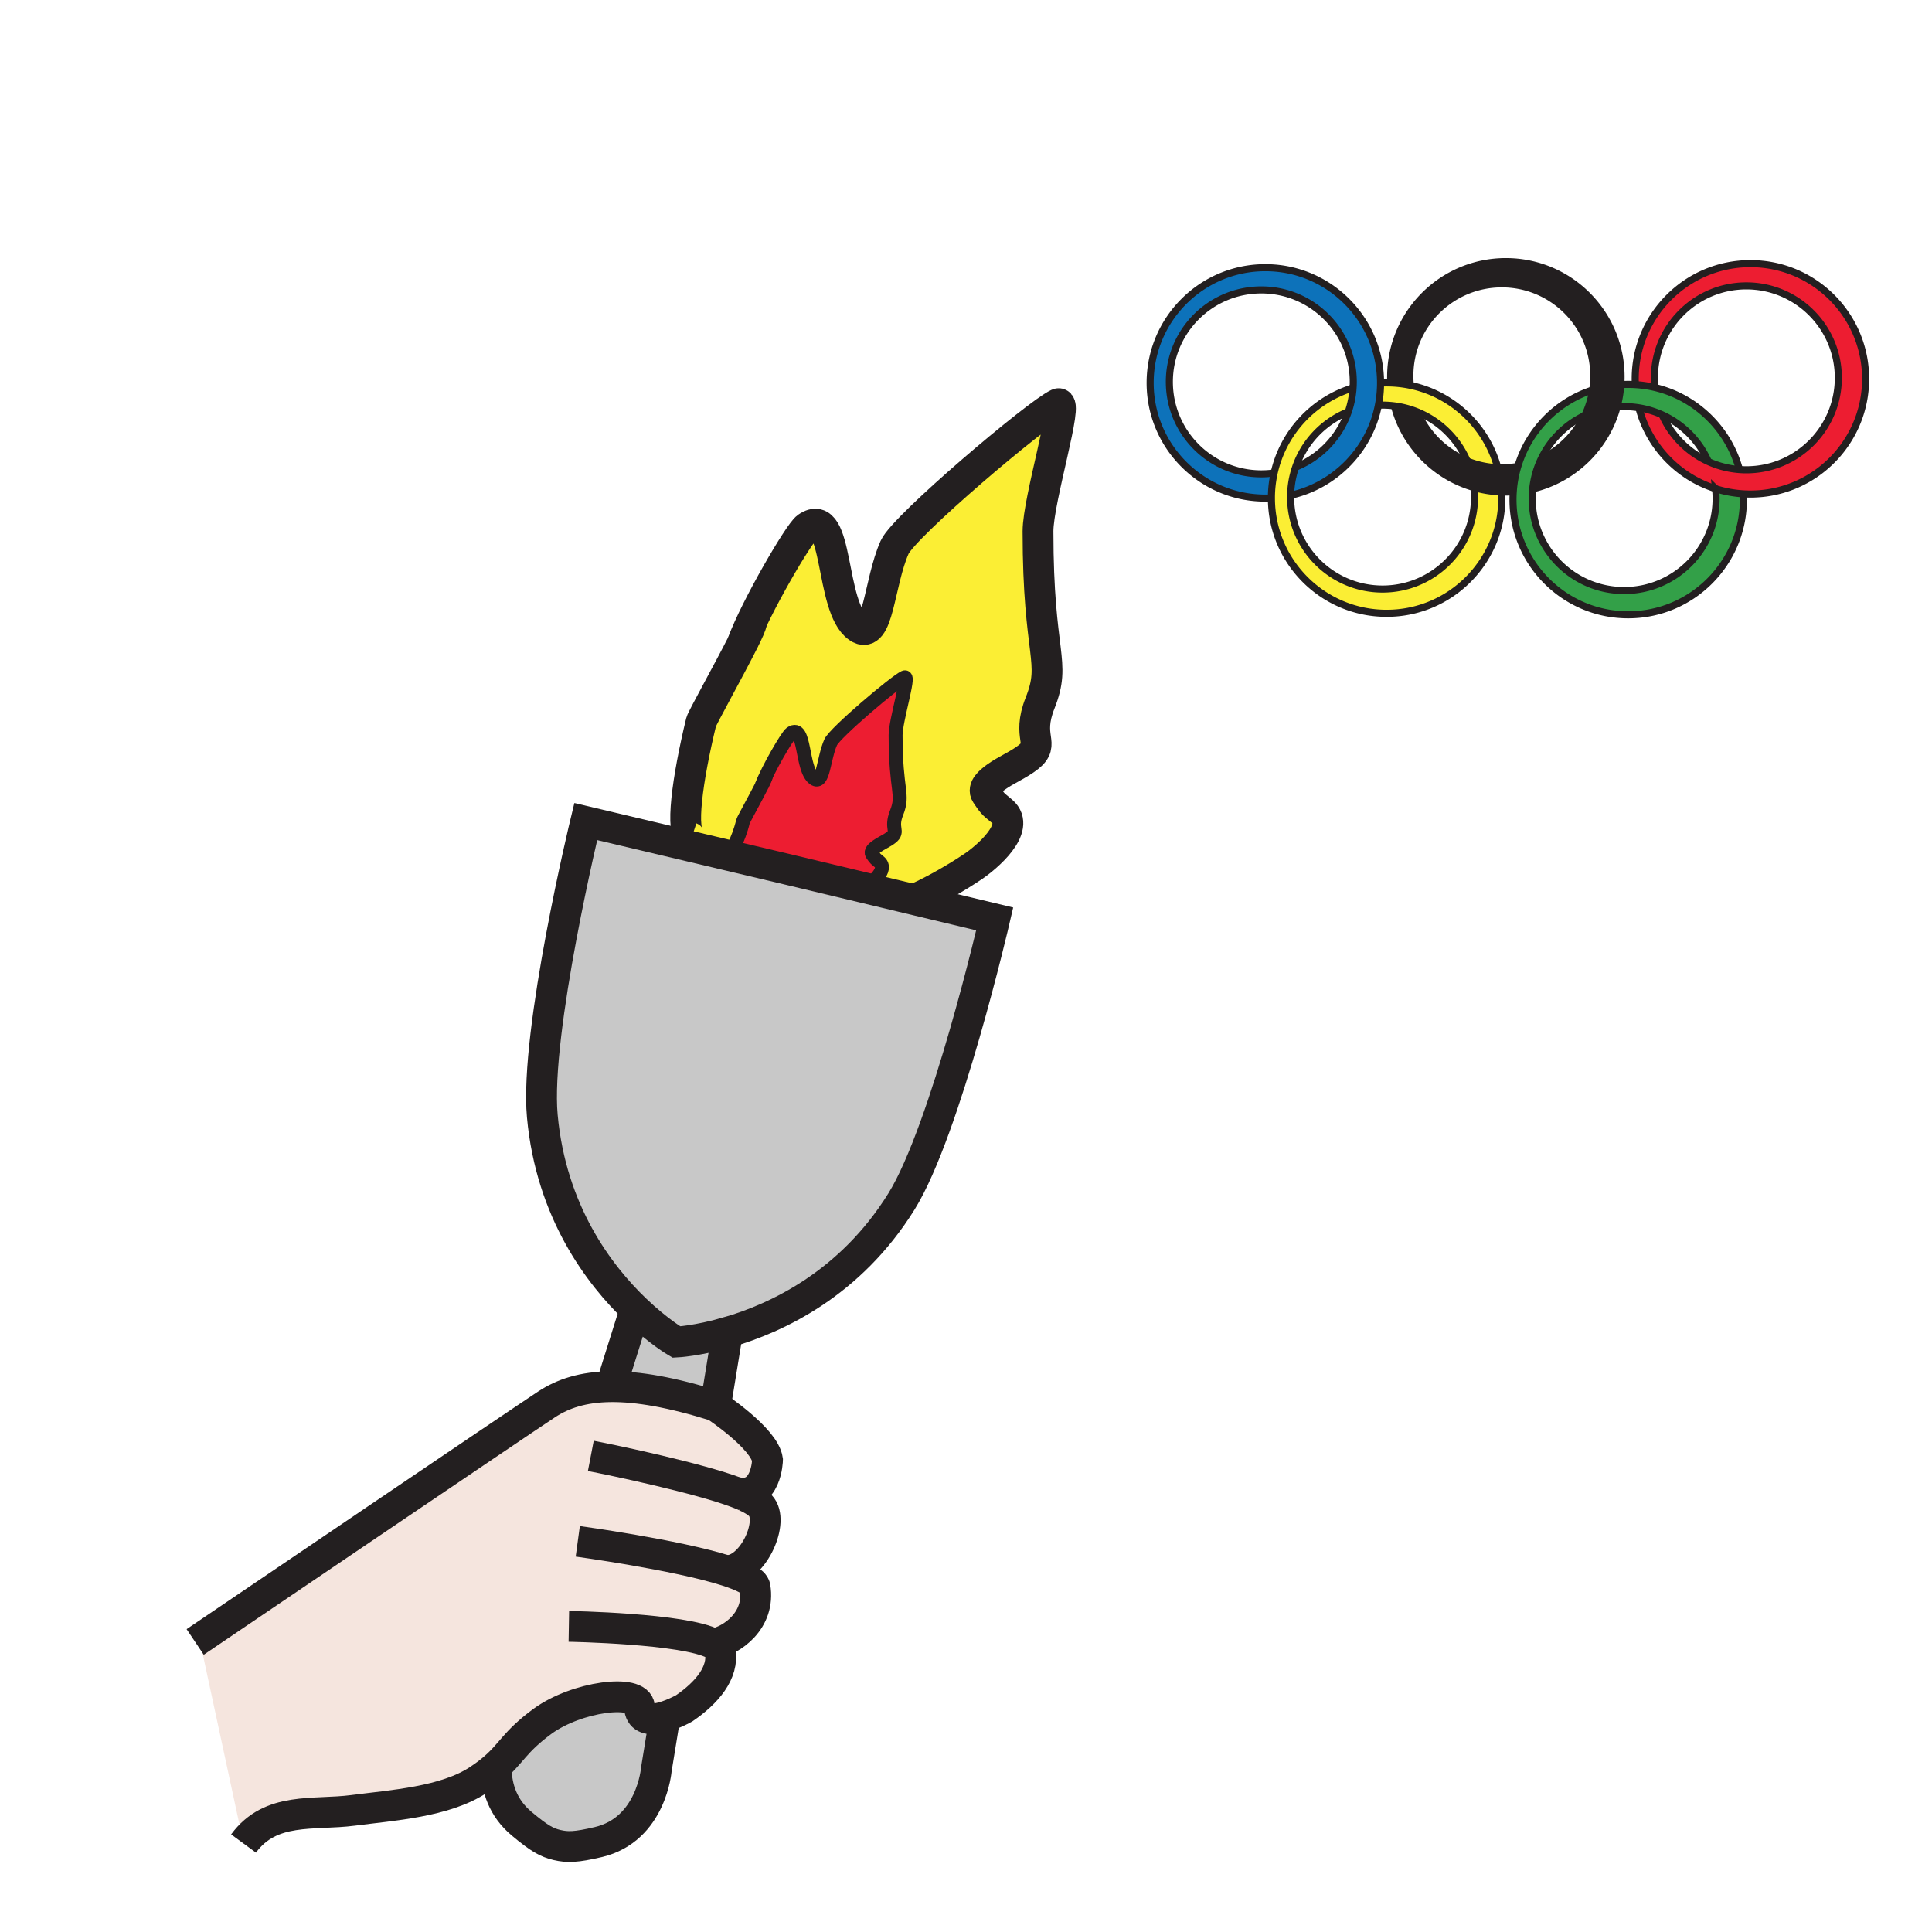 <?xml version="1.0"?><svg xmlns="http://www.w3.org/2000/svg" width="850.503" height="850.503" viewBox="0 0 850.503 850.503" overflow="visible"><path d="M755.227 215.131c-16.527-5.236-29.393-18.718-33.758-35.612a40.259 40.259 0 0 1 10.236 3.088 40.642 40.642 0 0 0 20.201 20.529 40.221 40.221 0 0 0 13.823 3.565c1.006.075 2.025.114 3.054.114 22.357 0 40.485-18.123 40.485-40.481s-18.128-40.485-40.485-40.485c-22.358 0-40.481 18.127-40.481 40.485 0 1.334.065 2.651.192 3.955l-.062.28a50.03 50.03 0 0 0-8.596-1.255v-.004l.044-.796a47.548 47.548 0 0 1-.03-1.736c0-28.005 22.703-50.713 50.713-50.713 28.009 0 50.713 22.708 50.713 50.713 0 28.009-22.704 50.717-50.713 50.717a50.6 50.6 0 0 1-15.336-2.364z" fill="#ed1d31"></path><path d="M668.188 205.31c4.781-15.914 17.174-28.539 32.943-33.639a40.121 40.121 0 0 1-3.508 11.303l-.079-.035a40.596 40.596 0 0 0-19.104 19.107h-.004a40.095 40.095 0 0 0-3.705 13.119 40.255 40.255 0 0 0-.232 4.317c0 22.358 18.124 40.481 40.481 40.481s40.481-18.123 40.481-40.481a39.9 39.9 0 0 0-.236-4.353 50.509 50.509 0 0 0 12.183 2.266c.044.84.065 1.684.065 2.533 0 28.01-22.708 50.713-50.713 50.713-28.01 0-50.717-22.703-50.717-50.713 0-1.15.039-2.296.118-3.43a50.1 50.1 0 0 1 2.027-11.188zM731.705 182.607a40.19 40.19 0 0 0-10.236-3.088 41.24 41.24 0 0 0-9.44-.411l-.14-.04a49.997 49.997 0 0 0 1.614-9.75 51.423 51.423 0 0 1 6.334-.009v.004c2.939.17 5.813.599 8.596 1.255 18.115 4.265 32.48 18.242 37.297 36.133a40.193 40.193 0 0 1-13.823-3.565l.062-.131a40.616 40.616 0 0 0-20.264-20.398z" fill="#33a048"></path><path d="M713.503 169.317a50.123 50.123 0 0 1-1.614 9.75c-4.781 17.817-19.021 31.759-37.012 36.111l-.145-.013a40.095 40.095 0 0 1 3.705-13.119h.004a40.645 40.645 0 0 0 19.183-19.073 40.164 40.164 0 0 0 3.508-11.303 40.62 40.62 0 0 0 .477-6.229c0-22.357-18.123-40.481-40.48-40.481-22.358 0-40.481 18.124-40.481 40.481 0 1.194.053 2.371.153 3.539l-.123.617a50.18 50.18 0 0 0-8.451-1.006l.018-.49a46.45 46.45 0 0 1-.048-2.213c0-28.009 22.703-50.713 50.713-50.713s50.713 22.704 50.713 50.713a50.594 50.594 0 0 1-.12 3.429z" fill="#231f20"></path><path d="M661.054 216.566a50.401 50.401 0 0 1-12.152-1.925c-17.152-4.917-30.578-18.64-35.079-35.967a40.038 40.038 0 0 1 10.053 2.633 40.646 40.646 0 0 0 21.925 21.619 40.322 40.322 0 0 0 13.543 2.961 40.604 40.604 0 0 0 8.846-.577 49.982 49.982 0 0 0-2.025 11.19h-.031a52.14 52.14 0 0 1-3.224.101c-.623 0-1.244-.014-1.856-.035z" fill="#231f20"></path><path d="M559.702 219.199a50.592 50.592 0 0 1 1.159-10.752c3.91-17.988 17.357-32.41 34.785-37.704a40.105 40.105 0 0 1-2.253 10.962l-.516-.179c-10.543 4.462-18.806 13.259-22.542 24.165a40.328 40.328 0 0 0-2.183 13.136c0 22.358 18.123 40.481 40.481 40.481 22.357 0 40.48-18.124 40.48-40.481 0-1.417-.069-2.808-.214-4.186a50.401 50.401 0 0 0 12.152 1.925c.052.896.074 1.798.074 2.703 0 28.01-22.704 50.717-50.713 50.717-28.01 0-50.713-22.708-50.713-50.717.003-.022.003-.048.003-.07zM623.875 181.308a39.996 39.996 0 0 0-10.053-2.633 40.536 40.536 0 0 0-7.03-.289c.621-3.159.949-6.422.953-9.76a49.153 49.153 0 0 1 4.48-.035 50.18 50.18 0 0 1 8.451 1.006c18.723 3.845 33.68 18.01 38.666 36.291a40.346 40.346 0 0 1-13.543-2.961l.039-.092a40.62 40.62 0 0 0-21.963-21.527z" fill="#fbee34"></path><path d="M606.793 178.386c-3.863 19.676-19.112 35.275-38.601 39.654h-.03c.083-4.318.84-8.465 2.174-12.349 10.718-4.309 19.169-13.066 23.058-23.985a40.113 40.113 0 0 0 2.253-10.962c.062-.87.088-1.75.088-2.633 0-22.358-18.124-40.481-40.481-40.481s-40.481 18.123-40.481 40.481 18.124 40.486 40.481 40.486c1.671 0 3.32-.101 4.938-.298l.67.149a50.592 50.592 0 0 0-1.159 10.752c-.884.048-1.776.07-2.669.07-28.01 0-50.717-22.703-50.717-50.713s22.707-50.713 50.717-50.713c28.005 0 50.713 22.703 50.713 50.713v.07a50.954 50.954 0 0 1-.954 9.759z" fill="#0d72ba"></path><g fill="none" stroke="#231f20" stroke-width="3.114"><path d="M559.803 219.195c-.035 0-.066.004-.101.004-.884.048-1.776.07-2.669.07-28.01 0-50.717-22.703-50.717-50.713s22.707-50.713 50.717-50.713c28.005 0 50.713 22.703 50.713 50.713v.07a50.877 50.877 0 0 1-.953 9.76c-3.863 19.676-19.112 35.275-38.601 39.654"></path><path d="M560.191 208.298a40.87 40.87 0 0 1-4.938.298c-22.357 0-40.481-18.128-40.481-40.486s18.124-40.481 40.481-40.481 40.481 18.123 40.481 40.481c0 .884-.026 1.763-.088 2.633a40.105 40.105 0 0 1-2.253 10.962c-3.889 10.919-12.34 19.676-23.058 23.985-.062.022-.118.048-.18.07"></path><path d="M661.036 216.194c.009.123.013.25.018.372.052.896.074 1.798.074 2.703 0 28.01-22.704 50.717-50.713 50.717-28.01 0-50.713-22.708-50.713-50.717v-.07a50.592 50.592 0 0 1 1.159-10.752c3.91-17.988 17.357-32.41 34.785-37.704.035-.013.074-.021.109-.035M607.746 168.626a49.153 49.153 0 0 1 4.48-.035 50.18 50.18 0 0 1 8.451 1.006c18.723 3.845 33.68 18.01 38.666 36.291l.014.048"></path><path d="M648.879 214.422c.009.074.018.144.022.219.145 1.378.214 2.769.214 4.186 0 22.358-18.123 40.481-40.48 40.481-22.358 0-40.481-18.124-40.481-40.481a40.328 40.328 0 0 1 2.183-13.136c3.736-10.906 11.999-19.703 22.542-24.165M606.578 178.395c.07-.004.145-.009.215-.009a40.548 40.548 0 0 1 7.03.289 40.038 40.038 0 0 1 10.053 2.633 40.631 40.631 0 0 1 21.964 21.527"></path><path d="M666.132 216.5a52.14 52.14 0 0 1-3.224.101c-.621 0-1.242-.013-1.854-.035a50.401 50.401 0 0 1-12.152-1.925c-17.152-4.917-30.578-18.64-35.079-35.967-.044-.149-.078-.297-.118-.451M612.243 168.101a46.45 46.45 0 0 1-.048-2.213c0-28.009 22.703-50.713 50.713-50.713s50.713 22.704 50.713 50.713c0 1.15-.039 2.297-.118 3.43a50.123 50.123 0 0 1-1.614 9.75c-4.781 17.817-19.021 31.759-37.012 36.111"></path><path d="M668.328 205.289a1.352 1.352 0 0 1-.14.021 40.746 40.746 0 0 1-8.846.577 40.346 40.346 0 0 1-13.543-2.961 40.643 40.643 0 0 1-21.925-21.619c-.088-.201-.171-.407-.254-.608M620.8 168.98a41.013 41.013 0 0 1-.153-3.539c0-22.357 18.123-40.481 40.481-40.481 22.357 0 40.48 18.124 40.48 40.481 0 2.117-.161 4.2-.477 6.229a40.121 40.121 0 0 1-3.508 11.303 40.645 40.645 0 0 1-19.183 19.073"></path><path d="M767.396 217.091c.004.101.013.206.013.306.044.84.065 1.684.065 2.533 0 28.01-22.708 50.713-50.713 50.713-28.01 0-50.717-22.703-50.717-50.713 0-1.15.039-2.296.118-3.43a49.982 49.982 0 0 1 2.025-11.19c4.781-15.914 17.174-28.539 32.943-33.639.026-.009.048-.018.074-.026M713.297 169.331l.206-.013a51.423 51.423 0 0 1 6.334-.009v.004c2.939.17 5.813.599 8.596 1.255 18.115 4.265 32.48 18.242 37.297 36.133.026.101.057.206.083.311"></path><path d="M755.2 214.855c.009.092.021.184.026.275a39.9 39.9 0 0 1 .236 4.353c0 22.358-18.124 40.481-40.481 40.481S674.5 241.841 674.5 219.483c0-1.457.079-2.9.232-4.317a40.095 40.095 0 0 1 3.705-13.119h.004a40.587 40.587 0 0 1 19.104-19.107M712.028 179.107a41.26 41.26 0 0 1 9.44.411 40.259 40.259 0 0 1 10.236 3.088 40.61 40.61 0 0 1 20.263 20.398"></path><path d="M719.881 168.512a47.548 47.548 0 0 1-.03-1.736c0-28.005 22.703-50.713 50.713-50.713 28.009 0 50.713 22.708 50.713 50.713 0 28.009-22.704 50.717-50.713 50.717a50.788 50.788 0 0 1-15.337-2.362c-16.527-5.236-29.393-18.718-33.758-35.612-.03-.109-.062-.214-.088-.324"></path><path d="M728.494 170.289a40.757 40.757 0 0 1-.192-3.955c0-22.358 18.123-40.485 40.481-40.485 22.357 0 40.485 18.127 40.485 40.485s-18.128 40.481-40.485 40.481c-1.028 0-2.048-.039-3.054-.114a40.193 40.193 0 0 1-13.823-3.565 40.642 40.642 0 0 1-20.328-20.818"></path></g><path fill="none" d="M0 .109h850.394v850.394H0z"></path><g><path d="M320.257 586.506c-13.333 3.849-22.468 4.296-22.468 4.296s-7.969-4.62-18.076-14.307c-15.911-15.253-37.133-43.068-40.982-85.19-3.366-36.932 19.119-129.643 19.119-129.643l45.716 10.835 17.751 4.208 25.966 6.154 33.943 8.117 22.284 5.33 34.39 8.223s-21.504 92.931-41.088 124.428c-22.563 36.282-55.025 51.334-76.555 57.549z" fill="#c8c8c8"></path><path d="M335.361 345.794c2.56-6.986 11.221-21.863 12.834-22.985 6.426-4.488 4.471 15.981 10.169 19.943 4.111 2.849 4.129-8.828 7.302-15.972 1.876-4.217 28.411-26.702 32.566-28.596 2.314-1.061-3.971 19.058-3.971 25.414 0 25.08 3.761 25.808.421 34.232-2.805 7.074 1.157 8.021-2.314 10.774-1.963 1.569-4.453 2.542-6.496 4.015-1.148.833-2.762 2.174-1.938 3.401 1.587 2.384 1.543 1.999 3.208 3.463 3.831 3.322-3.235 9.213-5.786 10.94l-.131.552-33.943-8.117-25.966-6.154c.167-1.823 3.612-6.198 5.76-15.078.184-.745 5.496-10.265 8.301-15.823l-.016-.009z" fill="#ed1d31"></path><path d="M314.13 723.697c1.709.903 2.761 1.911 2.945 3.042 1.622 9.678-5.987 18.523-15.858 25.281 0 0-6.286 3.568-11.756 4.463-4.076.666-7.705-.149-7.959-5.032-.395-8.126-27.666-4.725-42.762 6.355-12.483 9.188-13.482 14.078-21.784 21.048-1.727 1.446-3.769 2.98-6.294 4.663-14.666 9.766-38.168 11.213-55.201 13.439-17.568 2.287-36.249-1.754-48.25 14.596L87.82 721.523c16.91-11.458 141.197-95.657 152.769-103.267 7.188-4.733 16.077-7.723 28.464-7.819 11.694-.087 26.5 2.42 45.917 8.495 0 0 21.609 14.28 22.906 23.721 0 0-.342 17.34-13.737 14.307l-.009.026c1.543.579 2.928 1.14 4.103 1.692 3.445 1.586 5.953 3.208 7.109 4.83 5.321 7.521-4.348 28.157-15.551 27.885l-.017.062c7.241 2.314 12.202 4.742 12.597 7.136 2.472 14.815-10.318 23.634-18.233 25.089l-.008.017z" fill="#f5e5de" class="aac-skin-fill"></path><path d="M326.928 282.879c5.663-15.419 24.782-48.258 28.333-50.739 14.184-9.897 9.879 35.284 22.459 44.024 9.064 6.303 9.1-19.479 16.112-35.258 4.129-9.292 62.705-58.926 71.883-63.117 5.111-2.34-8.766 42.078-8.766 56.104 0 55.358 8.293 56.963.929 75.556-6.188 15.613 2.56 17.699-5.093 23.792-4.349 3.454-9.854 5.61-14.351 8.863-2.542 1.832-6.093 4.787-4.277 7.504 3.506 5.26 3.4 4.418 7.074 7.635 8.459 7.337-7.136 20.355-12.755 24.142-7.329 4.953-16.884 10.441-24.748 13.991l-.219.929-22.284-5.33.131-.552c2.551-1.727 9.617-7.618 5.786-10.94-1.666-1.464-1.622-1.079-3.208-3.463-.824-1.227.789-2.568 1.938-3.401 2.042-1.473 4.532-2.446 6.496-4.015 3.472-2.753-.491-3.7 2.314-10.774 3.34-8.424-.421-9.152-.421-34.232 0-6.355 6.285-26.474 3.971-25.414-4.155 1.894-30.69 24.379-32.566 28.596-3.173 7.145-3.191 18.821-7.302 15.972-5.698-3.962-3.743-24.432-10.169-19.943-1.613 1.122-10.274 15.999-12.834 22.985l.018.009c-2.805 5.558-8.117 15.078-8.301 15.823-2.148 8.88-5.593 13.254-5.76 15.078l-17.751-4.208.851-3.603c-5.26-1.753-1.753-26.299 4.234-51.063.403-1.64 12.124-22.652 18.321-34.925l-.045-.026z" fill="#fbee34"></path><path d="M292.512 756.982l-3.577 21.916s-2.042 26.491-25.562 32.022c-9.88 2.323-13.579 2.35-18.103 1.307l-.123-.026c-4.506-1.096-7.679-2.823-15.499-9.362-8.442-7.057-10.958-15.998-11.186-23.643l-1.508-.342c8.302-6.97 9.301-11.86 21.784-21.048 15.096-11.08 42.367-14.481 42.762-6.355.254 4.883 3.883 5.698 7.959 5.032l3.053.499zM314.971 618.933c-19.417-6.075-34.223-8.582-45.917-8.495v-.359l10.476-33.382.184-.201c10.107 9.687 18.076 14.307 18.076 14.307s9.134-.447 22.468-4.296l-5.287 32.426z" fill="#c8c8c8"></path><g fill="none" stroke="#231f20"><path d="M320.257 586.506c21.53-6.215 53.991-21.267 76.555-57.55 19.584-31.497 41.088-124.428 41.088-124.428l-34.39-8.223-22.284-5.33-33.943-8.117-25.966-6.154-17.751-4.208-45.716-10.835s-22.485 92.711-19.119 129.643c3.849 42.122 25.071 69.938 40.982 85.19 10.107 9.687 18.076 14.307 18.076 14.307s9.135-.447 22.468-4.295zM269.054 610.078l10.475-33.382M292.521 756.912l-.009.07-3.577 21.916s-2.042 26.491-25.562 32.022c-9.88 2.323-13.579 2.35-18.103 1.307l-.123-.026c-4.506-1.096-7.679-2.823-15.499-9.362-8.442-7.057-10.958-15.998-11.186-23.643" stroke-width="13.563"></path><path stroke-width="13.563" d="M320.266 586.436l-.009.07-5.286 32.427M328.234 658.679c3.445 1.586 5.953 3.208 7.109 4.83 5.321 7.521-4.348 28.157-15.551 27.885M328.234 658.679c-1.174-.553-2.56-1.113-4.103-1.692-16.866-6.32-53.482-14.043-64.046-16.077"></path><path d="M85.919 722.812s.666-.446 1.902-1.288c16.91-11.458 141.197-95.657 152.769-103.267 7.188-4.733 16.077-7.723 28.464-7.819 11.694-.087 26.5 2.42 45.917 8.495 0 0 21.609 14.28 22.906 23.721 0 0-.342 17.34-13.737 14.307" stroke-width="13.563"></path><path d="M254.344 678.525s43.34 5.891 65.431 12.93c7.241 2.314 12.202 4.742 12.597 7.136 2.472 14.815-10.318 23.634-18.233 25.089M250.417 715.957s50.783.858 63.713 7.74c1.709.903 2.761 1.911 2.945 3.042 1.622 9.678-5.987 18.523-15.858 25.281 0 0-6.286 3.568-11.756 4.463-4.076.666-7.705-.149-7.959-5.032-.395-8.126-27.666-4.725-42.762 6.355-12.483 9.188-13.482 14.078-21.784 21.048-1.727 1.446-3.769 2.98-6.294 4.663-14.666 9.766-38.168 11.213-55.201 13.439-17.568 2.287-36.249-1.754-48.25 14.596M326.928 282.879c5.663-15.419 24.782-48.258 28.333-50.739 14.184-9.897 9.879 35.284 22.459 44.024 9.064 6.303 9.1-19.479 16.112-35.258 4.129-9.292 62.705-58.926 71.883-63.117 5.111-2.34-8.766 42.078-8.766 56.104 0 55.358 8.293 56.963.929 75.556-6.188 15.613 2.56 17.699-5.093 23.792-4.349 3.454-9.854 5.61-14.351 8.863-2.542 1.832-6.093 4.787-4.277 7.504 3.506 5.26 3.4 4.418 7.074 7.635 8.459 7.337-7.136 20.355-12.755 24.142-7.329 4.953-16.884 10.441-24.748 13.991" stroke-width="13.563"></path><path d="M304.417 368.894c-5.26-1.753-1.753-26.299 4.234-51.063.403-1.64 12.124-22.652 18.321-34.925 2.384-4.725 3.954-8.152 3.743-8.688" stroke-width="13.563"></path><path d="M335.361 345.794c2.56-6.986 11.221-21.863 12.834-22.985 6.426-4.488 4.471 15.981 10.169 19.943 4.111 2.849 4.129-8.828 7.302-15.972 1.876-4.217 28.411-26.702 32.566-28.596 2.314-1.061-3.971 19.058-3.971 25.414 0 25.08 3.761 25.808.421 34.232-2.805 7.074 1.157 8.021-2.314 10.774-1.963 1.569-4.453 2.542-6.496 4.015-1.148.833-2.762 2.174-1.938 3.401 1.587 2.384 1.543 1.999 3.208 3.463 3.831 3.322-3.235 9.213-5.786 10.94" stroke-width="6.136"></path><path d="M321.949 377.66c-.5-.167-.684-.473-.631-.956.167-1.823 3.612-6.198 5.76-15.078.184-.745 5.496-10.265 8.301-15.823 1.079-2.139 1.789-3.69 1.692-3.936" stroke-width="6.136"></path></g></g><path fill="none" d="M0 .109h850.394v850.394H0z"></path></svg>
